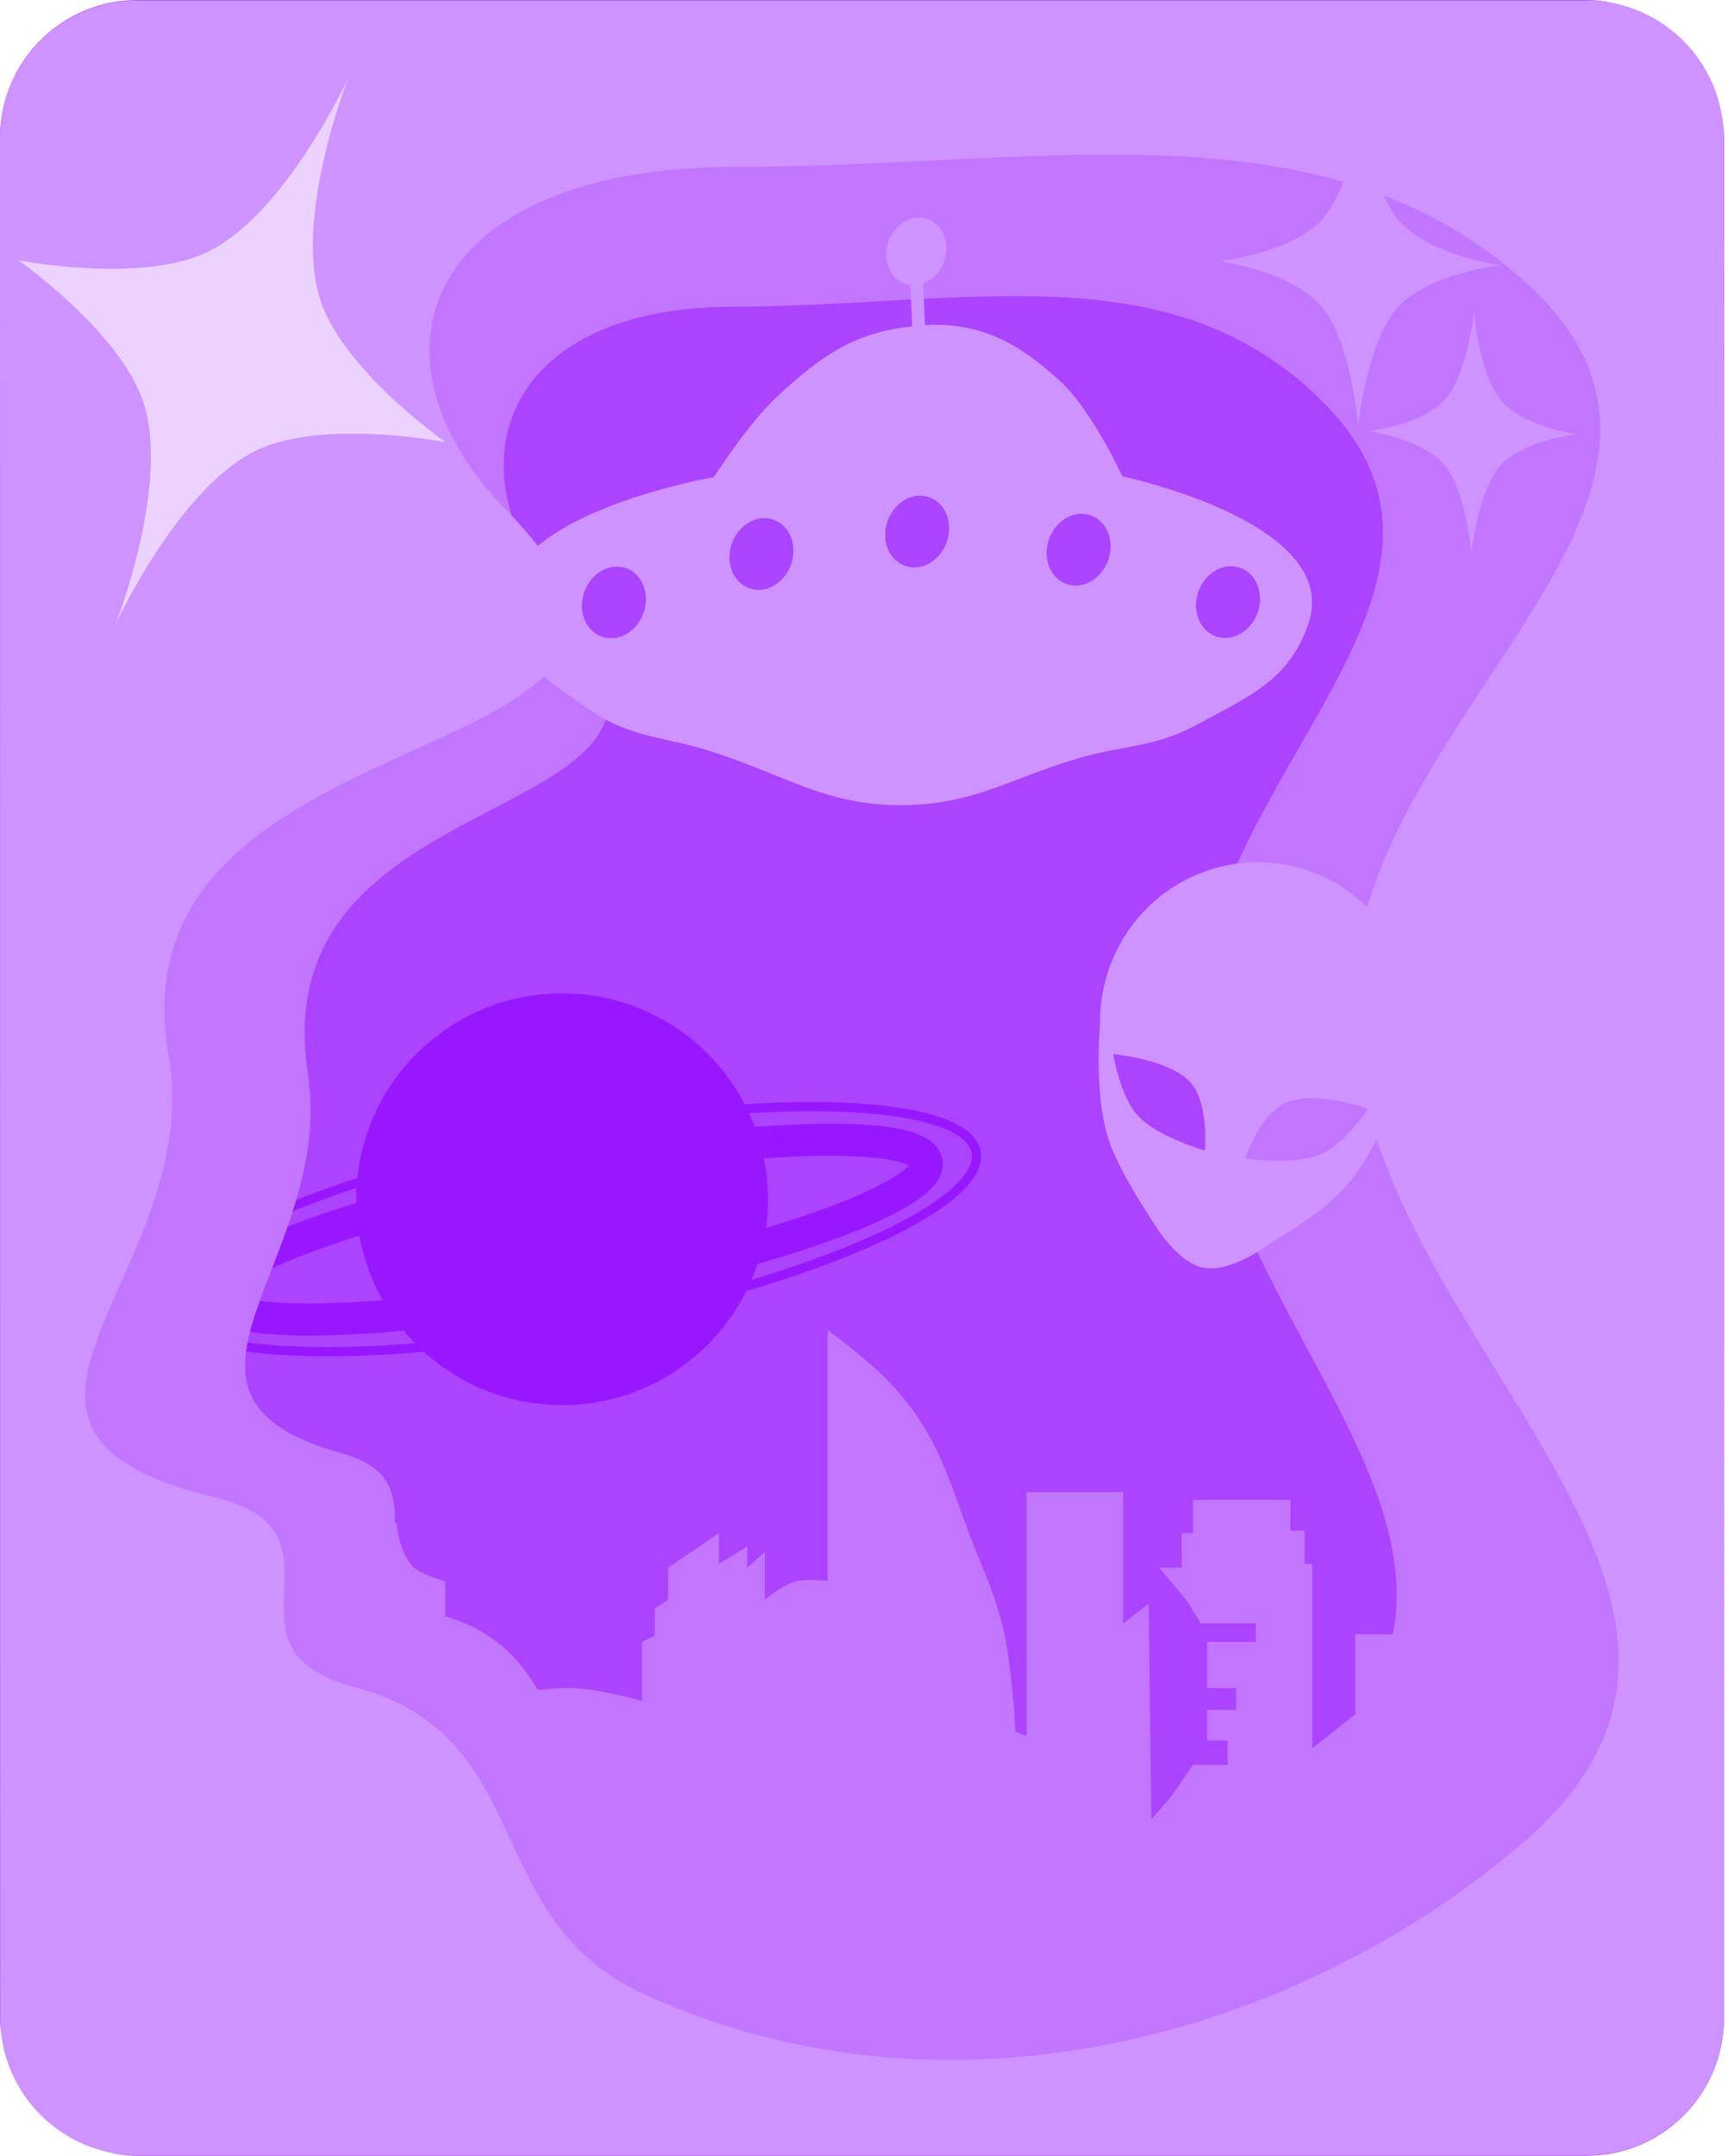 <svg width="377" height="470" viewBox="0 0 377 470" fill="none" xmlns="http://www.w3.org/2000/svg">
<rect width="375.909" height="470" rx="30" transform="matrix(1 0 0 1 0 0)" fill="#AC43FF"/>
<circle cx="122.563" cy="261.454" r="44.876" transform="rotate(4.267 122.563 261.454)" fill="#9817FF"/>
<path d="M82.108 256.557C53.027 265.543 33.872 276.547 35.434 284.786C37.607 296.25 79.079 298.017 128.065 288.732C177.051 279.446 215 262.625 212.826 251.16C211.315 243.187 190.794 239.904 161.956 241.768" stroke="#9817FF" stroke-width="2"/>
<path d="M83.845 264.075C60.673 270.766 45.548 277.993 46.463 282.819C47.816 289.957 83.736 289.142 126.692 280.999C169.649 272.857 203.375 260.47 202.022 253.332C201.112 248.531 184.561 247.328 160.749 249.534" stroke="#9817FF" stroke-width="7"/>
<path fill-rule="evenodd" clip-rule="evenodd" d="M345.817 0.146C362.388 0.146 375.826 13.581 375.829 30.152L375.904 439.86C375.907 456.426 362.481 469.854 345.915 469.854H30.092C13.521 469.854 0.083 456.418 0.08 439.847L0.005 30.14C0.002 13.574 13.428 0.146 29.994 0.146L345.817 0.146ZM303.691 356.295C307.745 336.327 296.662 315.679 284.777 293.536C272.894 271.395 260.209 247.76 261.049 221.816C261.741 200.441 272.849 181.107 283.254 162.995C298.745 136.033 312.677 111.782 288.367 87.546C262.465 61.723 229.741 63.553 192.296 65.647C181.792 66.235 170.916 66.843 159.715 66.868C109.393 66.977 97.374 102.112 122.588 131.595C144.409 157.11 127.847 165.748 107.185 176.524C86.617 187.251 61.985 200.098 67.112 233.825C69.575 250.028 63.995 264.43 59.239 276.706C52 295.389 46.669 309.147 74.509 316.833C85.173 319.776 86.19 325.699 86.104 332.01H86.461C86.461 332.01 87.042 339.015 90.307 341.78C92.448 343.593 97.076 344.711 97.076 344.711V352.371C97.174 352.402 97.274 352.433 97.374 352.464C107.61 355.587 113.251 361.482 117.262 368.485C119.846 368.145 122.487 367.932 124.766 368.019C130.829 368.25 139.996 370.81 139.996 370.81V357.97L142.765 356.574V350.712L145.688 348.758V341.78L156.765 334.243V340.943L162.918 337.174V341.78L166.764 338.43V348.758C166.764 348.758 170.673 345.437 173.841 344.711C176.345 344.137 180.456 344.711 180.456 344.711V290C180.456 290 188.744 296.013 193.224 300.607C202.528 310.148 205.548 318.475 209.349 328.958C210.423 331.919 211.558 335.051 212.916 338.43C213.302 339.393 213.666 340.288 214.012 341.136C215.81 345.553 217.104 348.73 218.454 353.923C220.799 362.944 221.377 377.51 221.377 377.51L223.838 378.487V325.311H244.914V353.923L250.452 349.596L251.067 396.631L255.529 391.467L260.144 384.767H267.682V379.464H263.221V372.764H269.528V368.019H263.221V357.97H273.835V353.923H261.836L258.605 348.758L252.76 341.78H257.682V334.243H260.144V326.986H281.373V333.685H284.45V340.943H286.142V381.138L295.527 373.741V356.295H303.691Z" fill="#C276FF"/>
<path fill-rule="evenodd" clip-rule="evenodd" d="M375.824 30.108C375.821 13.538 362.386 0.105 345.816 0.105L29.997 0.105C13.43 0.105 0.003 13.535 0.006 30.102L0.084 439.892C0.088 456.461 13.523 469.895 30.093 469.895H345.911C362.479 469.895 375.906 456.465 375.903 439.897L375.824 30.108ZM61.956 346.841C61.613 355.143 61.267 363.525 77.057 367.725C98.48 373.424 104.79 387.062 111.31 401.157C117.201 413.889 123.264 426.993 140.795 434.952C205.941 464.525 281.077 444.9 331.386 402.366C369.951 369.76 349.385 336.373 326.606 299.392C316.612 283.167 306.192 266.25 300.152 248.404C297.903 252.768 295.19 257.046 292.084 260.152C286.973 265.264 276.866 271.141 276.866 271.141C276.866 271.141 268.464 277.589 262.397 276.393C256.136 275.159 250.816 265.482 250.816 265.482C250.816 265.482 244.406 255.966 242.005 249.274C239.183 241.411 239.335 230.313 239.864 222.966C239.848 220.437 240.108 217.866 240.668 215.289C244.723 196.621 262.976 184.739 281.436 188.749C287.987 190.172 293.683 193.405 298.125 197.818C303.346 180.134 314.223 163.64 324.577 147.939L324.578 147.939C345.205 116.659 363.758 88.526 331.386 60.403C322.134 52.365 312.229 46.636 301.725 42.602C302.622 44.636 303.676 46.486 304.912 47.954C311.403 55.662 327.135 57.848 327.135 57.848C327.135 57.848 311.36 59.569 304.702 67.083C298.044 74.597 296.156 92.809 296.156 92.809C296.156 92.809 294.668 74.547 288.178 66.84C281.688 59.132 265.956 56.946 265.956 56.946C265.956 56.946 281.73 55.224 288.388 47.711C290.23 45.632 291.706 42.736 292.879 39.633C266.321 31.924 236.248 33.385 203.456 34.978C189.469 35.658 174.987 36.361 160.072 36.388C93.062 36.506 77.057 77.267 110.632 111.477C113.25 114.145 115.453 116.654 117.274 119.019C129.939 108.439 155.647 104.025 155.647 104.025C155.647 104.025 163.212 92.217 169.537 86.375C178.975 77.658 185.766 72.924 197.478 71.304C197.955 71.238 198.427 71.178 198.893 71.126L198.49 62.109C198.096 62.061 197.703 61.97 197.316 61.834C193.96 60.656 192.345 56.552 193.709 52.667C195.072 48.783 198.898 46.588 202.253 47.766C205.609 48.944 207.224 53.048 205.861 56.932C205.029 59.302 203.281 61.043 201.282 61.773L201.69 70.892C213.559 70.248 221.803 74.489 231.219 83.146C238.119 89.489 244.716 103.851 244.716 103.851C244.716 103.851 292.523 113.859 285.353 135.763C281.682 146.976 274.009 151.049 264.725 155.977L264.724 155.977L264.718 155.98L264.718 155.981C263.563 156.593 262.384 157.219 261.185 157.874C255.113 161.187 250.4 162.067 245.115 163.053C242.288 163.581 239.296 164.139 235.846 165.118C230.827 166.54 226.591 168.154 222.588 169.679C215.061 172.546 208.356 175.1 198.811 175.485C186.206 175.992 178.036 172.687 168.475 168.82C164.387 167.166 160.046 165.41 154.994 163.804C151.602 162.727 148.563 162.041 145.699 161.395C139.563 160.011 134.234 158.809 127.975 154.322C126.893 153.546 125.83 152.812 124.797 152.098C122.548 150.544 120.437 149.086 118.555 147.495C112.313 153.521 101.701 158.341 90.122 163.601C62.733 176.044 29.932 190.944 36.76 230.075C40.04 248.874 32.609 265.582 26.276 279.824C16.636 301.499 9.538 317.46 46.609 326.381C62.641 330.24 62.3 338.5 61.956 346.841ZM298.095 241.643C296.394 241.077 285.826 237.749 280.159 240.498C274.706 243.144 271.436 252.558 271.436 252.558C271.436 252.558 282.294 254.212 288.079 251.635C292.793 249.536 297.304 243.217 298.177 241.947C298.15 241.846 298.123 241.744 298.095 241.643ZM197.355 123.369C200.925 124.622 204.995 122.287 206.445 118.155C207.895 114.022 206.177 109.656 202.607 108.403C199.038 107.15 194.968 109.485 193.517 113.618C192.067 117.75 193.785 122.116 197.355 123.369ZM172.493 123.048C171.043 127.181 166.973 129.515 163.403 128.262C159.833 127.009 158.115 122.644 159.566 118.511C161.016 114.378 165.086 112.044 168.656 113.297C172.226 114.549 173.944 118.915 172.493 123.048ZM265.137 138.754C268.707 140.006 272.777 137.672 274.227 133.539C275.678 129.406 273.959 125.041 270.39 123.788C266.82 122.535 262.75 124.869 261.299 129.002C259.849 133.135 261.567 137.501 265.137 138.754ZM241.65 122.106C240.199 126.238 236.129 128.573 232.559 127.32C228.99 126.067 227.271 121.701 228.722 117.568C230.172 113.436 234.242 111.101 237.812 112.354C241.382 113.607 243.1 117.973 241.65 122.106ZM131.237 138.825C134.807 140.078 138.876 137.744 140.327 133.611C141.777 129.478 140.059 125.112 136.489 123.859C132.919 122.606 128.85 124.941 127.399 129.074C125.949 133.206 127.667 137.572 131.237 138.825ZM262.719 250.824C262.719 250.824 252.153 247.824 247.959 243.079C244.151 238.773 242.745 229.808 242.745 229.808C242.745 229.808 255.409 230.945 259.785 236.232C263.649 240.902 262.719 250.824 262.719 250.824ZM321.394 68.029C321.394 68.029 322.499 81.59 327.318 87.314C332.138 93.037 343.821 94.66 343.821 94.66C343.821 94.66 332.106 95.939 327.162 101.519C322.218 107.098 320.816 120.622 320.816 120.622C320.816 120.622 319.711 107.061 314.892 101.338C310.072 95.614 298.389 93.991 298.389 93.991C298.389 93.991 310.104 92.712 315.048 87.133C319.992 81.553 321.394 68.029 321.394 68.029Z" fill="#CF93FF"/>
<path fill-rule="evenodd" clip-rule="evenodd" d="M69.991 65.838C63.762 47.894 75.934 17 75.934 17C75.934 17 62.093 47.183 44.839 55.126C30.181 61.874 4 56.742 4 56.742C4 56.742 25.842 72.062 31.134 87.306C37.362 105.25 25.191 136.144 25.191 136.144C25.191 136.144 39.032 105.961 56.285 98.018C70.943 91.27 97.124 96.403 97.124 96.403C97.124 96.403 75.282 81.083 69.991 65.838Z" fill="#EBD2FF"/>
</svg>
